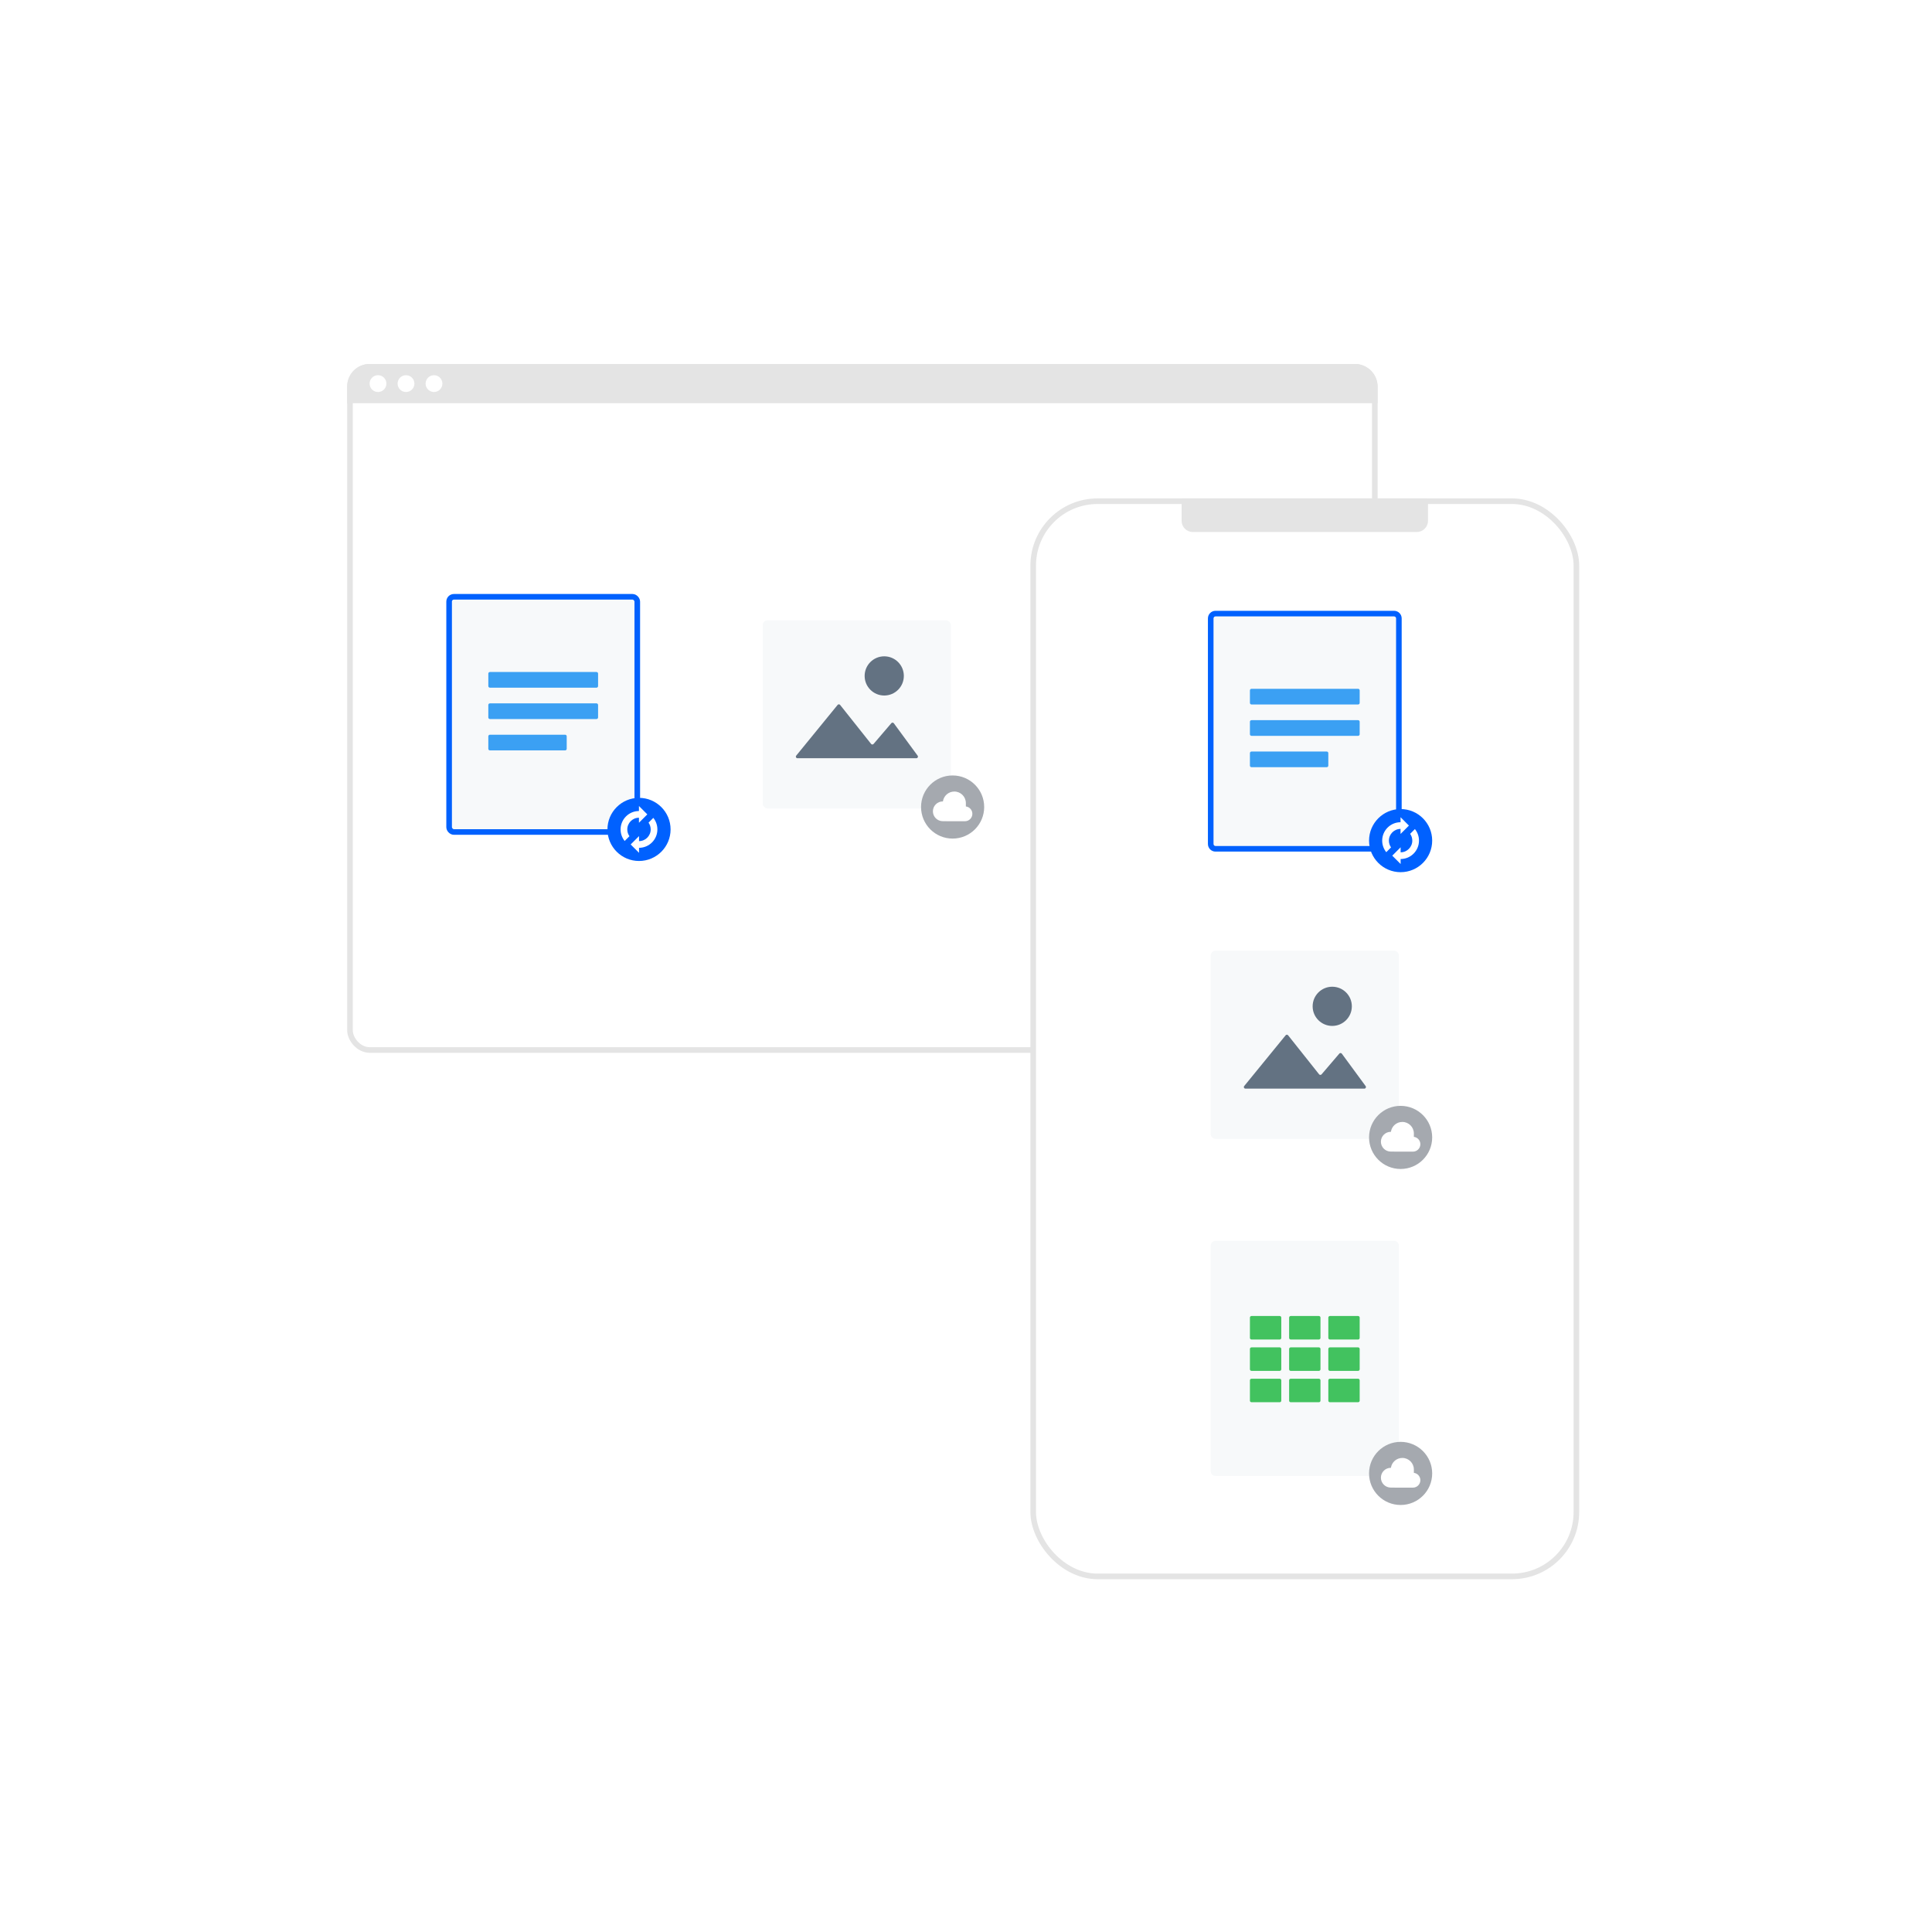 <svg width="345" height="345" viewBox="0 0 345 345" fill="none" xmlns="http://www.w3.org/2000/svg">
<rect x="62.5" y="65.5" width="183" height="122" rx="3.5" fill="white"/>
<path d="M62 69C62 66.791 63.791 65 66 65H242C244.209 65 246 66.791 246 69V72H62V69Z" fill="#E4E4E4"/>
<g filter="url(#filter0_d)">
<rect x="80.2" y="106" width="33.6" height="42" rx="0.857" fill="#F7F9FA"/>
<rect x="80.2" y="106" width="33.6" height="42" rx="0.857" stroke="#0061FE" stroke-linejoin="round"/>
</g>
<path d="M114.11 153.747C117.224 153.747 119.747 151.223 119.747 148.11C119.747 144.997 117.224 142.474 114.11 142.474C110.997 142.474 108.474 144.997 108.474 148.11C108.474 151.223 110.997 153.747 114.11 153.747Z" fill="#0061FF"/>
<path d="M114.098 144.823H113.979C114.018 144.821 114.058 144.821 114.098 144.821V143.932L115.593 145.426L114.098 146.921V146.021C112.947 146.027 112.016 146.962 112.016 148.114C112.016 148.564 112.158 148.981 112.4 149.322L111.547 150.175C111.092 149.611 110.82 148.894 110.82 148.114C110.82 146.301 112.287 144.831 114.098 144.826V144.823ZM114.113 151.402V152.291L112.619 150.796L114.113 149.302V150.201C115.264 150.196 116.196 149.261 116.196 148.109C116.196 147.659 116.054 147.242 115.812 146.901L116.665 146.047C117.119 146.611 117.391 147.328 117.391 148.109C117.391 149.921 115.925 151.391 114.113 151.397V151.4H114.233C114.193 151.401 114.153 151.402 114.113 151.402Z" fill="white"/>
<path fill-rule="evenodd" clip-rule="evenodd" d="M87.2 120.286C87.2 120.128 87.328 120 87.486 120H106.514C106.672 120 106.8 120.128 106.8 120.286V122.514C106.8 122.672 106.672 122.8 106.514 122.8H87.486C87.328 122.8 87.2 122.672 87.2 122.514V120.286ZM87.199 125.886C87.199 125.728 87.327 125.6 87.485 125.6H106.514C106.671 125.6 106.799 125.728 106.799 125.886V128.114C106.799 128.272 106.671 128.4 106.514 128.4H87.485C87.327 128.4 87.199 128.272 87.199 128.114V125.886ZM87.485 131.2C87.327 131.2 87.199 131.328 87.199 131.486V133.714C87.199 133.872 87.327 134 87.485 134H100.914C101.071 134 101.199 133.872 101.199 133.714V131.486C101.199 131.328 101.071 131.2 100.914 131.2H87.485Z" fill="#3BA0F3"/>
<g filter="url(#filter1_d)">
<rect x="136.2" y="110.2" width="33.6" height="33.6" rx="0.857" fill="#F7F9FA"/>
</g>
<path d="M170.11 149.747C173.224 149.747 175.747 147.223 175.747 144.11C175.747 140.997 173.224 138.474 170.11 138.474C166.997 138.474 164.474 140.997 164.474 144.11C164.474 147.223 166.997 149.747 170.11 149.747Z" fill="#A5A9AF"/>
<path d="M172.476 144.009C173.13 144.09 173.636 144.647 173.636 145.323C173.636 146.055 173.043 146.648 172.311 146.648H170.433C170.427 146.648 170.422 146.648 170.416 146.648C170.41 146.648 170.404 146.648 170.398 146.648H169.074C169.023 146.648 168.973 146.645 168.923 146.639H168.355C167.38 146.639 166.59 145.849 166.59 144.874C166.59 143.9 167.38 143.11 168.355 143.11H168.377C168.52 142.112 169.379 141.346 170.416 141.346C171.554 141.346 172.476 142.268 172.476 143.406V144.009Z" fill="white"/>
<path fill-rule="evenodd" clip-rule="evenodd" d="M157.9 124.2C159.833 124.2 161.4 122.633 161.4 120.7C161.4 118.767 159.833 117.2 157.9 117.2C155.967 117.2 154.4 118.767 154.4 120.7C154.4 122.633 155.967 124.2 157.9 124.2ZM150.021 125.878C149.908 125.735 149.691 125.734 149.576 125.875L142.181 134.934C142.029 135.12 142.162 135.4 142.402 135.4H163.636C163.87 135.4 164.005 135.134 163.866 134.945L159.614 129.157C159.505 129.009 159.286 129 159.166 129.14L155.994 132.848C155.877 132.984 155.665 132.98 155.553 132.84L150.021 125.878Z" fill="#637282"/>
<g filter="url(#filter2_d)">
<rect x="192.2" y="106" width="33.6" height="42" rx="0.857" fill="#F7F9FA"/>
</g>
<path d="M226.11 153.747C229.224 153.747 231.747 151.223 231.747 148.11C231.747 144.997 229.224 142.474 226.11 142.474C222.997 142.474 220.474 144.997 220.474 148.11C220.474 151.223 222.997 153.747 226.11 153.747Z" fill="#0061FF"/>
<path d="M226.098 144.823H225.979C226.018 144.821 226.058 144.821 226.098 144.821V143.932L227.593 145.426L226.098 146.921V146.021C224.947 146.027 224.016 146.962 224.016 148.114C224.016 148.564 224.158 148.981 224.4 149.322L223.547 150.175C223.092 149.611 222.82 148.894 222.82 148.114C222.82 146.301 224.287 144.831 226.098 144.826V144.823ZM226.113 151.402V152.291L224.619 150.796L226.113 149.302V150.201C227.264 150.196 228.196 149.261 228.196 148.109C228.196 147.659 228.054 147.242 227.812 146.901L228.665 146.047C229.119 146.611 229.391 147.328 229.391 148.109C229.391 149.921 227.925 151.391 226.113 151.397V151.4H226.233C226.193 151.401 226.153 151.402 226.113 151.402Z" fill="white"/>
<path fill-rule="evenodd" clip-rule="evenodd" d="M199.486 120C199.328 120 199.2 120.128 199.2 120.286V123.914C199.2 124.072 199.328 124.2 199.486 124.2H204.514C204.672 124.2 204.8 124.072 204.8 123.914V120.286C204.8 120.128 204.672 120 204.514 120H199.486ZM199.2 125.886C199.2 125.728 199.328 125.6 199.486 125.6H204.515C204.672 125.6 204.8 125.728 204.8 125.886V129.514C204.8 129.672 204.672 129.8 204.515 129.8H199.486C199.328 129.8 199.2 129.672 199.2 129.514V125.886ZM199.2 131.486C199.2 131.328 199.328 131.2 199.486 131.2H204.515C204.672 131.2 204.8 131.328 204.8 131.486V135.114C204.8 135.272 204.672 135.4 204.515 135.4H199.486C199.328 135.4 199.2 135.272 199.2 135.114V131.486ZM206.2 131.486C206.2 131.328 206.328 131.2 206.486 131.2H211.515C211.672 131.2 211.8 131.328 211.8 131.486V135.114C211.8 135.272 211.672 135.4 211.515 135.4H206.486C206.328 135.4 206.2 135.272 206.2 135.114V131.486ZM213.486 131.2C213.328 131.2 213.2 131.328 213.2 131.486V135.114C213.2 135.272 213.328 135.4 213.486 135.4H218.515C218.672 135.4 218.8 135.272 218.8 135.114V131.486C218.8 131.328 218.672 131.2 218.515 131.2H213.486ZM206.2 125.886C206.2 125.728 206.328 125.6 206.486 125.6H211.515C211.672 125.6 211.8 125.728 211.8 125.886V129.514C211.8 129.672 211.672 129.8 211.515 129.8H206.486C206.328 129.8 206.2 129.672 206.2 129.514V125.886ZM213.486 125.6C213.328 125.6 213.2 125.728 213.2 125.886V129.514C213.2 129.672 213.328 129.8 213.486 129.8H218.515C218.672 129.8 218.8 129.672 218.8 129.514V125.886C218.8 125.728 218.672 125.6 218.515 125.6H213.486ZM206.2 120.286C206.2 120.128 206.328 120 206.486 120H211.515C211.672 120 211.8 120.128 211.8 120.286V123.914C211.8 124.072 211.672 124.2 211.515 124.2H206.486C206.328 124.2 206.2 124.072 206.2 123.914V120.286ZM213.486 120C213.328 120 213.2 120.128 213.2 120.286V123.914C213.2 124.072 213.328 124.2 213.486 124.2H218.515C218.672 124.2 218.8 124.072 218.8 123.914V120.286C218.8 120.128 218.672 120 218.515 120H213.486Z" fill="#42C25F"/>
<circle cx="67.5" cy="68.5" r="1.5" fill="white"/>
<circle cx="72.5" cy="68.5" r="1.5" fill="white"/>
<circle cx="77.5" cy="68.5" r="1.5" fill="white"/>
<rect x="62.5" y="65.5" width="183" height="122" rx="3.5" stroke="#E4E4E4"/>
<rect x="184.5" y="89.5" width="97" height="192" rx="11.5" fill="white" stroke="#E4E4E4"/>
<path d="M255 93V89H211V93C211 94.105 211.895 95 213 95H253C254.105 95 255 94.105 255 93Z" fill="#E4E4E4"/>
<g filter="url(#filter3_d)">
<path d="M216.2 109.857C216.2 109.384 216.584 109 217.057 109H248.943C249.416 109 249.8 109.384 249.8 109.857V150.143C249.8 150.616 249.416 151 248.943 151H217.057C216.584 151 216.2 150.616 216.2 150.143V109.857Z" fill="#F7F9FA"/>
</g>
<g filter="url(#filter4_d)">
<path fill-rule="evenodd" clip-rule="evenodd" d="M215.7 109.857C215.7 109.108 216.308 108.5 217.057 108.5H248.943C249.693 108.5 250.3 109.108 250.3 109.857V150.143C250.3 150.892 249.693 151.5 248.943 151.5H217.057C216.308 151.5 215.7 150.892 215.7 150.143V109.857ZM217.057 109.5C216.86 109.5 216.7 109.66 216.7 109.857V150.143C216.7 150.34 216.86 150.5 217.057 150.5H248.943C249.14 150.5 249.3 150.34 249.3 150.143V109.857C249.3 109.66 249.14 109.5 248.943 109.5H217.057Z" fill="#0061FE"/>
</g>
<path d="M250.11 155.747C253.224 155.747 255.747 153.223 255.747 150.11C255.747 146.997 253.224 144.474 250.11 144.474C246.997 144.474 244.474 146.997 244.474 150.11C244.474 153.223 246.997 155.747 250.11 155.747Z" fill="#0061FF"/>
<path d="M250.098 146.823H249.979C250.018 146.821 250.058 146.821 250.098 146.821V145.932L251.593 147.426L250.098 148.921V148.021C248.947 148.027 248.016 148.962 248.016 150.114C248.016 150.564 248.158 150.981 248.4 151.322L247.547 152.175C247.092 151.611 246.82 150.894 246.82 150.114C246.82 148.301 248.287 146.831 250.098 146.826V146.823ZM250.113 153.402V154.291L248.619 152.796L250.113 151.302V152.201C251.264 152.196 252.196 151.261 252.196 150.109C252.196 149.659 252.054 149.242 251.812 148.901L252.665 148.047C253.119 148.611 253.391 149.328 253.391 150.109C253.391 151.921 251.925 153.391 250.113 153.397V153.4H250.233C250.193 153.401 250.153 153.402 250.113 153.402Z" fill="white"/>
<path fill-rule="evenodd" clip-rule="evenodd" d="M223.2 123.286C223.2 123.128 223.328 123 223.485 123H242.514C242.672 123 242.8 123.128 242.8 123.286V125.514C242.8 125.672 242.672 125.8 242.514 125.8H223.485C223.328 125.8 223.2 125.672 223.2 125.514V123.286ZM223.199 128.886C223.199 128.728 223.327 128.6 223.485 128.6H242.514C242.671 128.6 242.799 128.728 242.799 128.886V131.114C242.799 131.272 242.671 131.4 242.514 131.4H223.485C223.327 131.4 223.199 131.272 223.199 131.114V128.886ZM223.485 134.2C223.327 134.2 223.199 134.328 223.199 134.486V136.714C223.199 136.872 223.327 137 223.485 137H236.914C237.071 137 237.199 136.872 237.199 136.714V134.486C237.199 134.328 237.071 134.2 236.914 134.2H223.485Z" fill="#3BA0F3"/>
<g filter="url(#filter5_d)">
<path d="M216.2 170.057C216.2 169.584 216.584 169.2 217.057 169.2H248.943C249.416 169.2 249.8 169.584 249.8 170.057V201.943C249.8 202.416 249.416 202.8 248.943 202.8H217.057C216.584 202.8 216.2 202.416 216.2 201.943V170.057Z" fill="#F7F9FA"/>
</g>
<path d="M250.11 208.747C253.224 208.747 255.747 206.223 255.747 203.11C255.747 199.997 253.224 197.474 250.11 197.474C246.997 197.474 244.474 199.997 244.474 203.11C244.474 206.223 246.997 208.747 250.11 208.747Z" fill="#A5A9AF"/>
<path d="M252.476 203.009C253.13 203.09 253.636 203.648 253.636 204.323C253.636 205.055 253.043 205.648 252.311 205.648H250.433C250.427 205.648 250.422 205.648 250.416 205.648C250.41 205.648 250.404 205.648 250.398 205.648H249.074C249.023 205.648 248.973 205.645 248.923 205.639H248.355C247.38 205.639 246.59 204.849 246.59 203.874C246.59 202.9 247.38 202.11 248.355 202.11H248.377C248.52 201.112 249.379 200.346 250.416 200.346C251.554 200.346 252.476 201.268 252.476 202.406V203.009Z" fill="white"/>
<path fill-rule="evenodd" clip-rule="evenodd" d="M237.9 183.2C239.833 183.2 241.4 181.633 241.4 179.7C241.4 177.767 239.833 176.2 237.9 176.2C235.967 176.2 234.4 177.767 234.4 179.7C234.4 181.633 235.967 183.2 237.9 183.2ZM230.021 184.878C229.908 184.735 229.691 184.734 229.576 184.875L222.181 193.934C222.029 194.12 222.162 194.4 222.402 194.4H243.636C243.87 194.4 244.005 194.134 243.866 193.945L239.614 188.157C239.505 188.009 239.286 188 239.166 188.14L235.994 191.848C235.877 191.984 235.665 191.98 235.553 191.84L230.021 184.878Z" fill="#637282"/>
<g filter="url(#filter6_d)">
<path d="M216.2 221.857C216.2 221.384 216.584 221 217.057 221H248.943C249.416 221 249.8 221.384 249.8 221.857V262.143C249.8 262.616 249.416 263 248.943 263H217.057C216.584 263 216.2 262.616 216.2 262.143V221.857Z" fill="#F7F9FA"/>
</g>
<path d="M250.11 268.747C253.224 268.747 255.747 266.223 255.747 263.11C255.747 259.997 253.224 257.474 250.11 257.474C246.997 257.474 244.474 259.997 244.474 263.11C244.474 266.223 246.997 268.747 250.11 268.747Z" fill="#A5A9AF"/>
<path d="M252.476 263.009C253.13 263.09 253.636 263.648 253.636 264.323C253.636 265.055 253.043 265.648 252.311 265.648H250.433C250.427 265.648 250.422 265.648 250.416 265.648C250.41 265.648 250.404 265.648 250.398 265.648H249.074C249.023 265.648 248.973 265.645 248.923 265.639H248.355C247.38 265.639 246.59 264.849 246.59 263.874C246.59 262.9 247.38 262.11 248.355 262.11H248.377C248.52 261.112 249.379 260.346 250.416 260.346C251.554 260.346 252.476 261.268 252.476 262.406V263.009Z" fill="white"/>
<path fill-rule="evenodd" clip-rule="evenodd" d="M223.486 235C223.328 235 223.2 235.128 223.2 235.286V238.914C223.2 239.072 223.328 239.2 223.486 239.2H228.514C228.672 239.2 228.8 239.072 228.8 238.914V235.286C228.8 235.128 228.672 235 228.514 235H223.486ZM223.2 240.886C223.2 240.728 223.328 240.6 223.486 240.6H228.515C228.672 240.6 228.8 240.728 228.8 240.886V244.514C228.8 244.672 228.672 244.8 228.515 244.8H223.486C223.328 244.8 223.2 244.672 223.2 244.514V240.886ZM223.2 246.486C223.2 246.328 223.328 246.2 223.486 246.2H228.515C228.672 246.2 228.8 246.328 228.8 246.486V250.114C228.8 250.272 228.672 250.4 228.515 250.4H223.486C223.328 250.4 223.2 250.272 223.2 250.114V246.486ZM230.2 246.486C230.2 246.328 230.328 246.2 230.486 246.2H235.515C235.672 246.2 235.8 246.328 235.8 246.486V250.114C235.8 250.272 235.672 250.4 235.515 250.4H230.486C230.328 250.4 230.2 250.272 230.2 250.114V246.486ZM237.486 246.2C237.328 246.2 237.2 246.328 237.2 246.486V250.114C237.2 250.272 237.328 250.4 237.486 250.4H242.515C242.672 250.4 242.8 250.272 242.8 250.114V246.486C242.8 246.328 242.672 246.2 242.515 246.2H237.486ZM230.2 240.886C230.2 240.728 230.328 240.6 230.486 240.6H235.515C235.672 240.6 235.8 240.728 235.8 240.886V244.514C235.8 244.672 235.672 244.8 235.515 244.8H230.486C230.328 244.8 230.2 244.672 230.2 244.514V240.886ZM237.486 240.6C237.328 240.6 237.2 240.728 237.2 240.886V244.514C237.2 244.672 237.328 244.8 237.486 244.8H242.515C242.672 244.8 242.8 244.672 242.8 244.514V240.886C242.8 240.728 242.672 240.6 242.515 240.6H237.486ZM230.2 235.286C230.2 235.128 230.328 235 230.486 235H235.515C235.672 235 235.8 235.128 235.8 235.286V238.914C235.8 239.072 235.672 239.2 235.515 239.2H230.486C230.328 239.2 230.2 239.072 230.2 238.914V235.286ZM237.486 235C237.328 235 237.2 235.128 237.2 235.286V238.914C237.2 239.072 237.328 239.2 237.486 239.2H242.515C242.672 239.2 242.8 239.072 242.8 238.914V235.286C242.8 235.128 242.672 235 242.515 235H237.486Z" fill="#42C25F"/>
<defs>
<filter id="filter0_d" x="79.7" y="105.5" width="34.6" height="43.571" filterUnits="userSpaceOnUse" color-interpolation-filters="sRGB">
<feFlood flood-opacity="0" result="BackgroundImageFix"/>
<feColorMatrix in="SourceAlpha" type="matrix" values="0 0 0 0 0 0 0 0 0 0 0 0 0 0 0 0 0 0 127 0"/>
<feOffset dy="0.571"/>
<feColorMatrix type="matrix" values="0 0 0 0 0.859 0 0 0 0 0.872 0 0 0 0 0.885 0 0 0 1 0"/>
<feBlend mode="normal" in2="BackgroundImageFix" result="effect1_dropShadow"/>
<feBlend mode="normal" in="SourceGraphic" in2="effect1_dropShadow" result="shape"/>
</filter>
<filter id="filter1_d" x="136.2" y="110.2" width="33.6" height="34.171" filterUnits="userSpaceOnUse" color-interpolation-filters="sRGB">
<feFlood flood-opacity="0" result="BackgroundImageFix"/>
<feColorMatrix in="SourceAlpha" type="matrix" values="0 0 0 0 0 0 0 0 0 0 0 0 0 0 0 0 0 0 127 0"/>
<feOffset dy="0.571"/>
<feColorMatrix type="matrix" values="0 0 0 0 0.859 0 0 0 0 0.872 0 0 0 0 0.885 0 0 0 1 0"/>
<feBlend mode="normal" in2="BackgroundImageFix" result="effect1_dropShadow"/>
<feBlend mode="normal" in="SourceGraphic" in2="effect1_dropShadow" result="shape"/>
</filter>
<filter id="filter2_d" x="192.2" y="106" width="33.6" height="42.571" filterUnits="userSpaceOnUse" color-interpolation-filters="sRGB">
<feFlood flood-opacity="0" result="BackgroundImageFix"/>
<feColorMatrix in="SourceAlpha" type="matrix" values="0 0 0 0 0 0 0 0 0 0 0 0 0 0 0 0 0 0 127 0"/>
<feOffset dy="0.571"/>
<feColorMatrix type="matrix" values="0 0 0 0 0.859 0 0 0 0 0.872 0 0 0 0 0.885 0 0 0 1 0"/>
<feBlend mode="normal" in2="BackgroundImageFix" result="effect1_dropShadow"/>
<feBlend mode="normal" in="SourceGraphic" in2="effect1_dropShadow" result="shape"/>
</filter>
<filter id="filter3_d" x="216.2" y="109" width="33.6" height="42.571" filterUnits="userSpaceOnUse" color-interpolation-filters="sRGB">
<feFlood flood-opacity="0" result="BackgroundImageFix"/>
<feColorMatrix in="SourceAlpha" type="matrix" values="0 0 0 0 0 0 0 0 0 0 0 0 0 0 0 0 0 0 127 0"/>
<feOffset dy="0.571"/>
<feColorMatrix type="matrix" values="0 0 0 0 0.859 0 0 0 0 0.872 0 0 0 0 0.885 0 0 0 1 0"/>
<feBlend mode="normal" in2="BackgroundImageFix" result="effect1_dropShadow"/>
<feBlend mode="normal" in="SourceGraphic" in2="effect1_dropShadow" result="shape"/>
</filter>
<filter id="filter4_d" x="215.7" y="108.5" width="34.6" height="43.571" filterUnits="userSpaceOnUse" color-interpolation-filters="sRGB">
<feFlood flood-opacity="0" result="BackgroundImageFix"/>
<feColorMatrix in="SourceAlpha" type="matrix" values="0 0 0 0 0 0 0 0 0 0 0 0 0 0 0 0 0 0 127 0"/>
<feOffset dy="0.571"/>
<feColorMatrix type="matrix" values="0 0 0 0 0.859 0 0 0 0 0.872 0 0 0 0 0.885 0 0 0 1 0"/>
<feBlend mode="normal" in2="BackgroundImageFix" result="effect1_dropShadow"/>
<feBlend mode="normal" in="SourceGraphic" in2="effect1_dropShadow" result="shape"/>
</filter>
<filter id="filter5_d" x="216.2" y="169.2" width="33.6" height="34.171" filterUnits="userSpaceOnUse" color-interpolation-filters="sRGB">
<feFlood flood-opacity="0" result="BackgroundImageFix"/>
<feColorMatrix in="SourceAlpha" type="matrix" values="0 0 0 0 0 0 0 0 0 0 0 0 0 0 0 0 0 0 127 0"/>
<feOffset dy="0.571"/>
<feColorMatrix type="matrix" values="0 0 0 0 0.859 0 0 0 0 0.872 0 0 0 0 0.885 0 0 0 1 0"/>
<feBlend mode="normal" in2="BackgroundImageFix" result="effect1_dropShadow"/>
<feBlend mode="normal" in="SourceGraphic" in2="effect1_dropShadow" result="shape"/>
</filter>
<filter id="filter6_d" x="216.2" y="221" width="33.6" height="42.571" filterUnits="userSpaceOnUse" color-interpolation-filters="sRGB">
<feFlood flood-opacity="0" result="BackgroundImageFix"/>
<feColorMatrix in="SourceAlpha" type="matrix" values="0 0 0 0 0 0 0 0 0 0 0 0 0 0 0 0 0 0 127 0"/>
<feOffset dy="0.571"/>
<feColorMatrix type="matrix" values="0 0 0 0 0.859 0 0 0 0 0.872 0 0 0 0 0.885 0 0 0 1 0"/>
<feBlend mode="normal" in2="BackgroundImageFix" result="effect1_dropShadow"/>
<feBlend mode="normal" in="SourceGraphic" in2="effect1_dropShadow" result="shape"/>
</filter>
</defs>
</svg>
